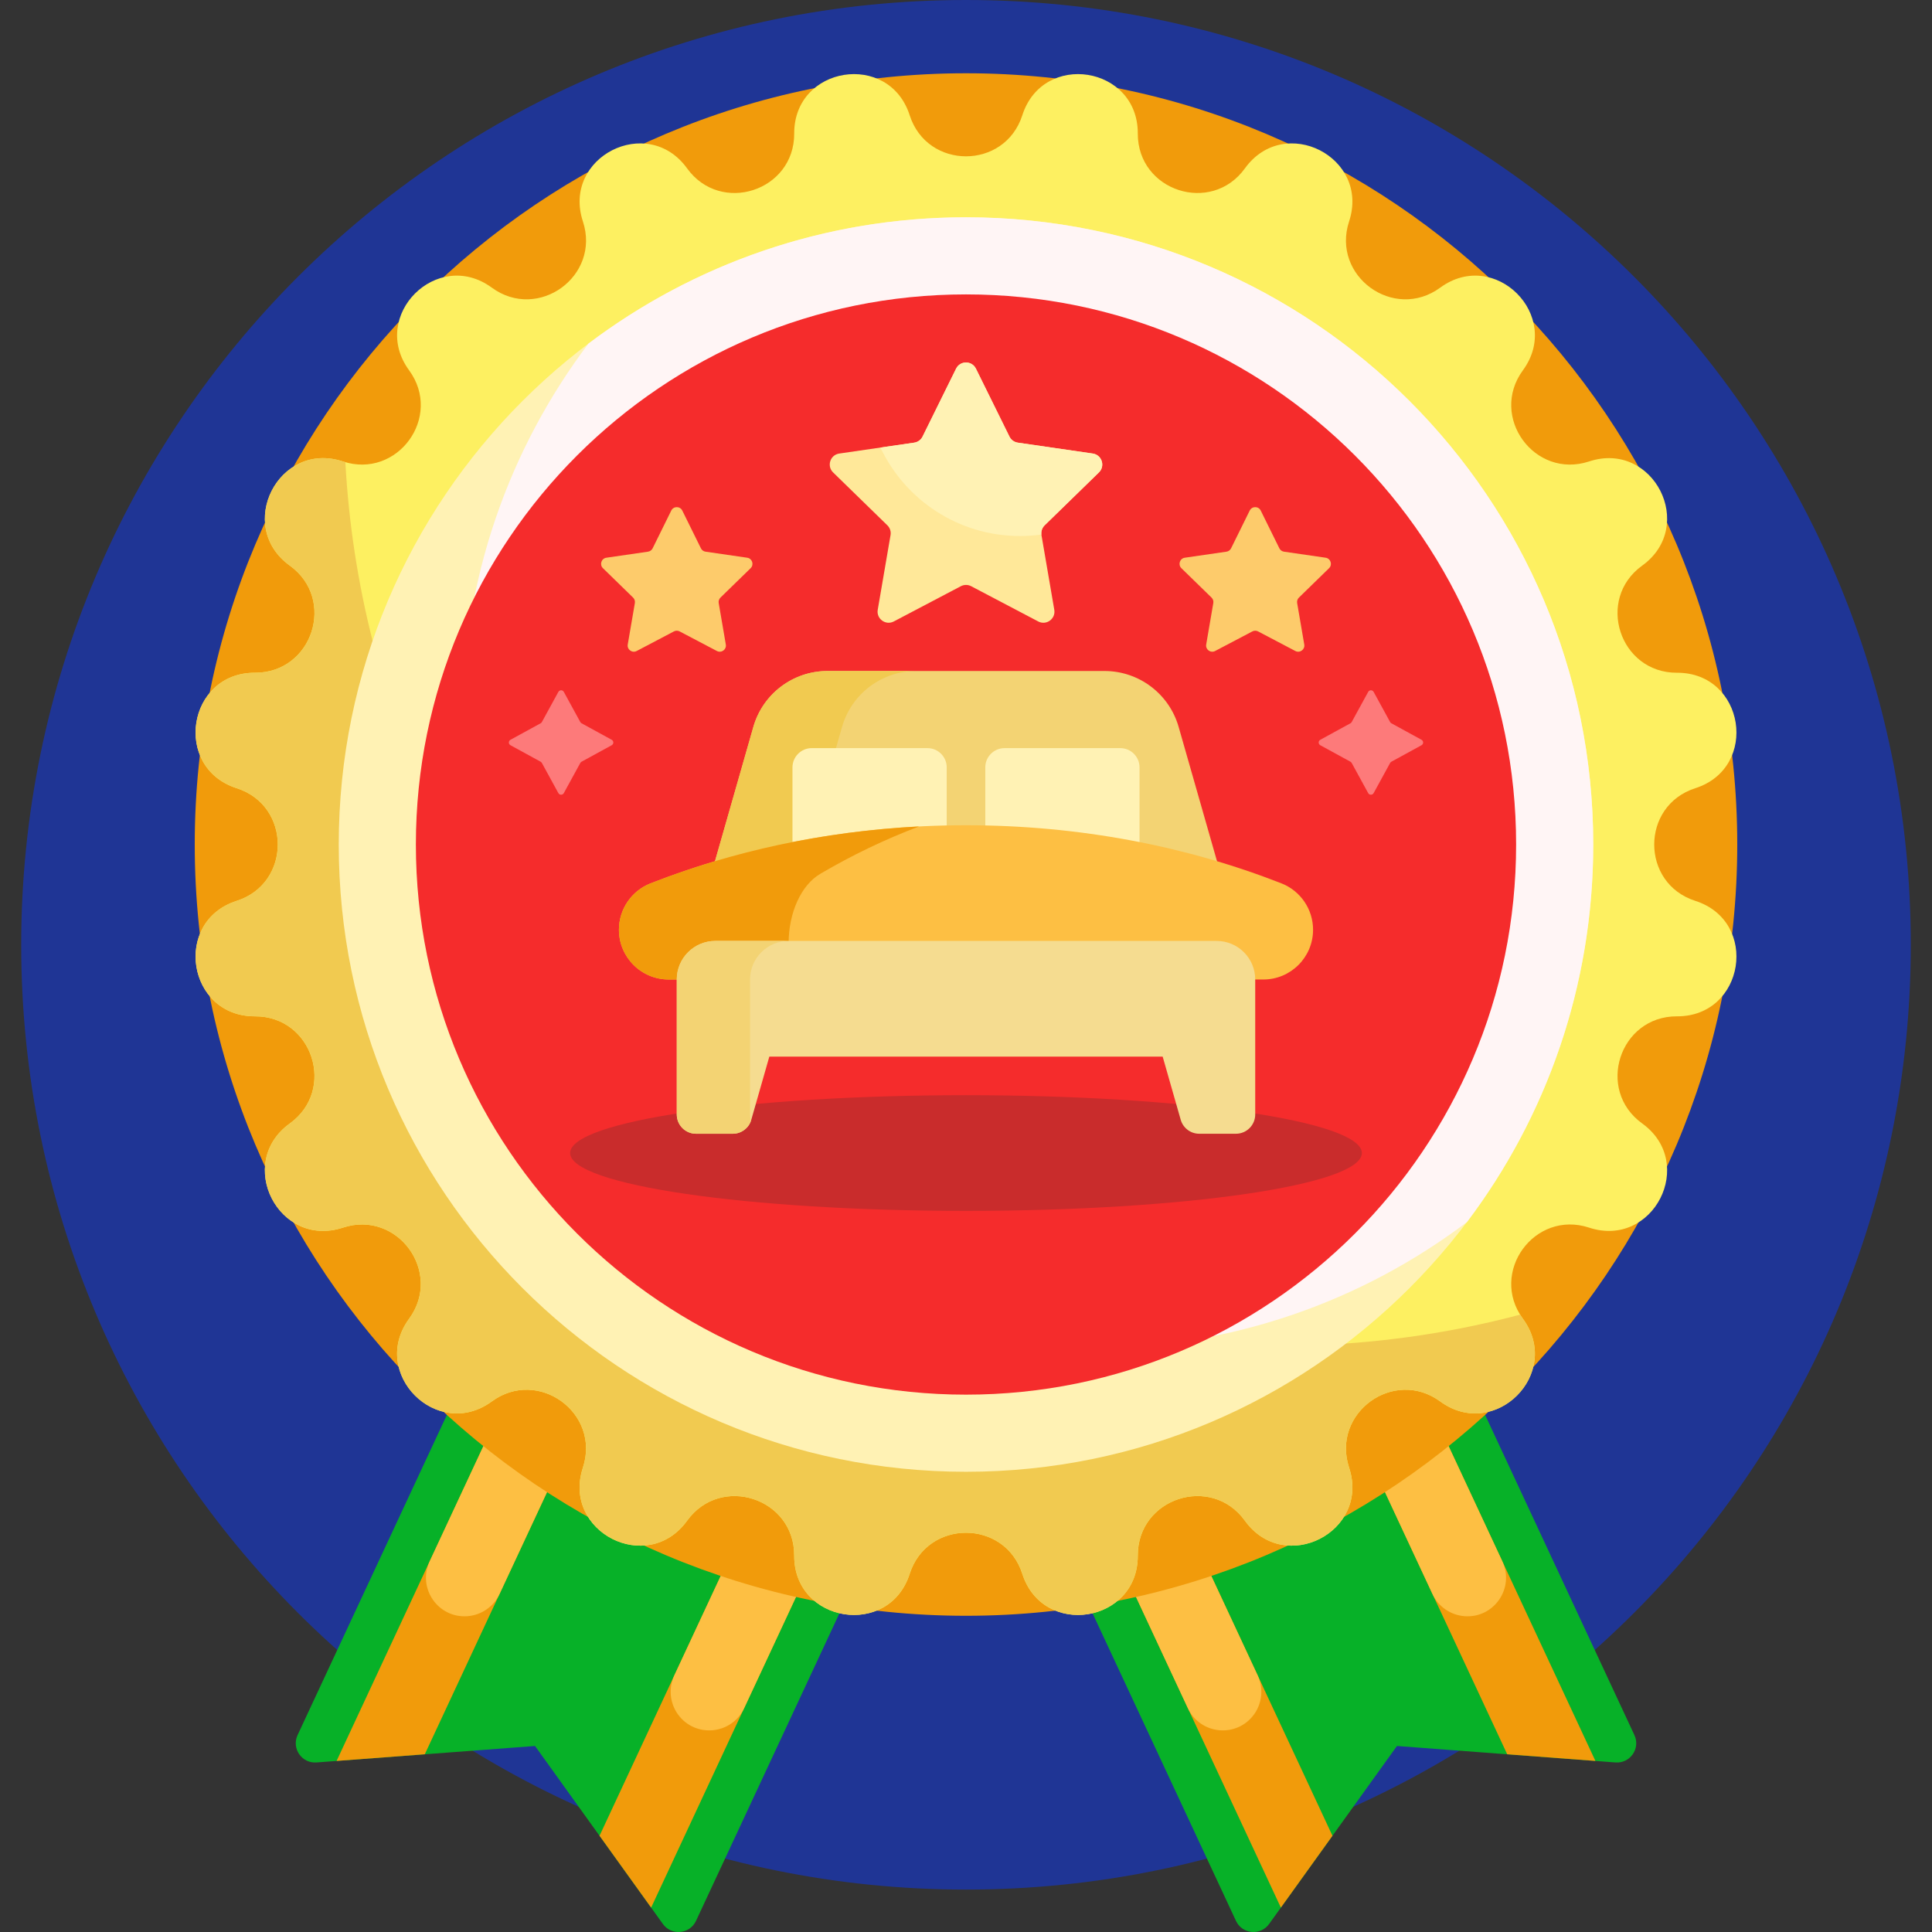 <svg id="Capa_1" enable-background="new 0 0 501 501" height="512" viewBox="0 0 501 501" width="512" xmlns="http://www.w3.org/2000/svg"><rect x="0" y="0" width="501" height="501" fill="#333333" stroke="none"/><g><path d="m495.5 245c0 135.31-109.69 245-245 245s-245-109.69-245-245 109.69-245 245-245 245 109.69 245 245z" fill="#1f3595"/><path d="m77.17 449.934 69.08-148.144 103.319 48.178-69.081 148.144c-1.615 3.464-6.363 3.908-8.592.804l-33.153-46.154-56.666 4.271c-3.811.287-6.523-3.635-4.907-7.099zm346.66 0-69.08-148.144-103.32 48.179 69.081 148.144c1.615 3.464 6.363 3.908 8.592.804l33.153-46.154 56.666 4.271c3.812.286 6.524-3.636 4.908-7.1z" fill="#07b128"/><path d="m110.154 454.917-22.871 1.724 69.843-149.779 18.126 8.452zm128.54-110.02-18.126-8.452-65.098 139.603 13.381 18.628zm152.152 110.02 22.871 1.724-69.843-149.779-18.126 8.452zm-58.697 39.759 13.381-18.628-65.098-139.603-18.126 8.452z" fill="#f19b0b"/><path d="m121.221 419.105c-7.623.574-13.045-7.27-9.815-14.198l37.267-79.919c2.334-5.005 8.284-7.171 13.289-4.837 5.005 2.334 7.171 8.284 4.837 13.289l-37.267 79.919c-1.527 3.277-4.705 5.474-8.311 5.746zm71.754 23.838 37.267-79.919c2.334-5.005.169-10.955-4.837-13.289-5.005-2.334-10.955-.169-13.289 4.837l-37.267 79.919c-1.528 3.277-1.168 7.124.941 10.06 4.459 6.208 13.954 5.32 17.185-1.608zm186.804-23.838c7.623.574 13.045-7.27 9.815-14.198l-37.267-79.919c-2.334-5.005-8.284-7.171-13.289-4.837-5.005 2.334-7.171 8.284-4.837 13.289l37.267 79.919c1.527 3.277 4.705 5.474 8.311 5.746zm-54.569 25.445c2.109-2.937 2.469-6.783.941-10.06l-37.267-79.919c-2.334-5.005-8.284-7.171-13.289-4.837-5.005 2.334-7.171 8.284-4.837 13.289l37.267 79.919c3.231 6.929 12.726 7.817 17.185 1.608z" fill="#fdbf43"/><path d="m450.5 219c0 110.457-89.543 200-200 200s-200-89.543-200-200 89.543-200 200-200 200 89.543 200 200z" fill="#f19b0b"/><path d="m265.106 29.883c5.356-16.696 30.01-12.791 29.944 4.743-.056 14.918 19.059 21.128 27.782 9.027 10.253-14.224 32.494-2.891 27.013 13.764-4.663 14.17 11.597 25.984 23.632 17.17 14.146-10.359 31.797 7.291 21.438 21.438-8.814 12.036 3 28.296 17.17 23.632 16.655-5.481 27.988 16.76 13.764 27.013-12.102 8.723-5.891 27.838 9.027 27.782 17.534-.066 21.439 24.589 4.743 29.944-14.205 4.556-14.205 24.655 0 29.211 16.696 5.355 12.791 30.01-4.743 29.944-14.918-.056-21.128 19.059-9.027 27.782 14.224 10.253 2.891 32.494-13.764 27.013-14.17-4.663-25.984 11.597-17.17 23.632 10.359 14.146-7.291 31.797-21.438 21.438-12.036-8.814-28.296 3-23.632 17.17 5.481 16.655-16.76 27.988-27.013 13.764-8.723-12.102-27.838-5.891-27.782 9.027.066 17.534-24.589 21.439-29.944 4.743-4.556-14.205-24.655-14.205-29.211 0-5.355 16.696-30.01 12.791-29.944-4.743.056-14.918-19.059-21.128-27.782-9.027-10.253 14.224-32.494 2.891-27.013-13.764 4.663-14.17-11.597-25.984-23.632-17.17-14.146 10.359-31.797-7.291-21.438-21.438 8.814-12.036-3-28.296-17.17-23.632-16.655 5.481-27.988-16.76-13.764-27.013 12.102-8.723 5.891-27.838-9.027-27.782-17.534.066-21.439-24.589-4.743-29.944 14.205-4.556 14.205-24.655 0-29.211-16.696-5.355-12.791-30.01 4.743-29.944 14.918.056 21.128-19.059 9.027-27.782-14.224-10.253-2.891-32.494 13.764-27.013 14.17 4.663 25.984-11.597 17.17-23.632-10.359-14.146 7.291-31.797 21.438-21.438 12.036 8.814 28.296-3 23.632-17.17-5.481-16.655 16.76-27.988 27.013-13.764 8.723 12.102 27.838 5.891 27.782-9.027-.066-17.534 24.589-21.439 29.944-4.743 4.556 14.204 24.654 14.204 29.211 0z" fill="#fdf061"/><path d="m394.914 341.977c10.359 14.146-7.291 31.797-21.438 21.438-12.036-8.814-28.296 3-23.632 17.17 5.481 16.655-16.76 27.988-27.013 13.764-8.723-12.102-27.838-5.891-27.781 9.027.066 17.534-24.589 21.438-29.944 4.743-4.556-14.205-24.655-14.205-29.211 0-5.356 16.696-30.01 12.791-29.944-4.743.056-14.918-19.059-21.128-27.781-9.027-10.253 14.224-32.494 2.891-27.013-13.764 4.663-14.17-11.597-25.984-23.632-17.17-14.146 10.359-31.797-7.291-21.438-21.438 8.814-12.036-3-28.295-17.17-23.632-16.655 5.481-27.988-16.76-13.764-27.013 12.102-8.723 5.891-27.838-9.027-27.781-17.534.066-21.439-24.589-4.743-29.944 14.205-4.556 14.205-24.655 0-29.211-16.696-5.355-12.791-30.01 4.743-29.944 14.918.056 21.128-19.059 9.027-27.781-14.224-10.253-2.891-32.494 13.764-27.013.215.071.429.136.642.197 7.008 127.729 112.803 229.145 242.285 229.145 21.556 0 42.456-2.811 62.352-8.086.223.357.461.712.718 1.063z" fill="#f1ca50"/><path d="m413.156 219c0 89.832-72.824 162.656-162.656 162.656s-162.656-72.824-162.656-162.656 72.824-162.656 162.656-162.656 162.656 72.824 162.656 162.656z" fill="#fff2b4"/><path d="m413.156 219c0 36.757-12.192 70.665-32.753 97.903-27.238 20.561-61.146 32.753-97.903 32.753-89.832 0-162.656-72.824-162.656-162.656 0-36.757 12.192-70.665 32.753-97.903 27.238-20.561 61.146-32.753 97.903-32.753 89.832 0 162.656 72.824 162.656 162.656z" fill="#fff5f5"/><path d="m393.156 219c0 78.787-63.869 142.656-142.656 142.656s-142.656-63.869-142.656-142.656 63.869-142.656 142.656-142.656 142.656 63.869 142.656 142.656z" fill="#f52c2c"/><path d="m353.156 299c0 8.284-45.961 15-102.656 15s-102.656-6.716-102.656-15 45.961-15 102.656-15 102.656 6.716 102.656 15z" fill="#c92c2c"/><path d="m158.623 193.251-7.818 4.276c-.135.074-.247.186-.321.321l-4.276 7.818c-.306.56-1.111.56-1.417 0l-4.276-7.818c-.074-.135-.185-.247-.321-.321l-7.818-4.276c-.56-.306-.56-1.111 0-1.417l7.818-4.276c.135-.074.247-.186.321-.321l4.276-7.818c.306-.56 1.111-.56 1.417 0l4.276 7.818c.074.135.185.247.321.321l7.818 4.276c.56.306.56 1.111 0 1.417zm210-1.417-7.818-4.276c-.135-.074-.247-.186-.321-.321l-4.276-7.818c-.306-.56-1.111-.56-1.417 0l-4.276 7.818c-.074.135-.185.247-.321.321l-7.818 4.276c-.56.306-.56 1.111 0 1.417l7.818 4.276c.135.074.247.186.321.321l4.276 7.818c.306.56 1.111.56 1.417 0l4.276-7.818c.074-.135.185-.247.321-.321l7.818-4.276c.56-.306.56-1.111 0-1.417z" fill="#fd7a7a"/><path d="m253.076 95.601 8.694 17.615c.418.848 1.227 1.435 2.163 1.571l19.44 2.825c2.356.342 3.296 3.237 1.592 4.899l-14.067 13.712c-.677.66-.986 1.611-.826 2.542l3.321 19.361c.402 2.346-2.06 4.136-4.167 3.028l-17.387-9.141c-.837-.44-1.836-.44-2.673 0l-17.387 9.141c-2.107 1.108-4.57-.681-4.167-3.028l3.321-19.361c.16-.932-.149-1.882-.826-2.542l-14.067-13.712c-1.705-1.662-.764-4.557 1.592-4.899l19.44-2.825c.935-.136 1.744-.723 2.163-1.571l8.694-17.615c1.049-2.135 4.093-2.135 5.147 0z" fill="#ffe899"/><path d="m284.963 122.511-14.067 13.711c-.641.625-.952 1.511-.847 2.395-1.814.252-3.666.382-5.549.382-15.989 0-29.786-9.382-36.189-22.94l8.757-1.273c.935-.136 1.744-.723 2.163-1.571l8.694-17.615c1.054-2.135 4.098-2.135 5.151 0l8.694 17.615c.418.848 1.227 1.435 2.163 1.571l19.44 2.825c2.354.343 3.295 3.239 1.59 4.9z" fill="#fff2b4"/><path d="m194.644 147.348-7.814 7.617c-.376.367-.548.895-.459 1.412l1.845 10.755c.224 1.303-1.144 2.297-2.315 1.682l-9.658-5.078c-.465-.244-1.02-.244-1.485 0l-9.658 5.078c-1.17.615-2.539-.379-2.315-1.682l1.845-10.755c.089-.518-.083-1.046-.459-1.412l-7.814-7.617c-.947-.923-.424-2.531.884-2.721l10.798-1.569c.52-.075.969-.402 1.201-.873l4.829-9.785c.585-1.186 2.276-1.186 2.861 0l4.829 9.785c.232.471.682.797 1.201.873l10.799 1.569c1.309.189 1.832 1.798.885 2.721zm150 0c.947-.923.424-2.531-.884-2.721l-10.799-1.569c-.52-.075-.969-.402-1.201-.873l-4.829-9.785c-.585-1.186-2.276-1.186-2.861 0l-4.829 9.785c-.232.471-.682.797-1.201.873l-10.798 1.569c-1.309.19-1.831 1.798-.884 2.721l7.814 7.617c.376.367.548.895.459 1.412l-1.845 10.755c-.224 1.303 1.144 2.297 2.315 1.682l9.658-5.078c.465-.244 1.02-.244 1.485 0l9.658 5.078c1.17.615 2.538-.379 2.315-1.682l-1.845-10.755c-.089-.518.083-1.046.459-1.412z" fill="#fdcb6b"/><path d="m305.644 188.506 15.856 55.494h-142l15.856-55.494c2.453-8.586 10.301-14.506 19.23-14.506h71.828c8.93 0 16.777 5.92 19.23 14.506z" fill="#f3d373"/><path d="m218.356 188.506-15.856 55.494h-23l15.856-55.494c2.453-8.586 10.301-14.506 19.23-14.506h23c-8.93 0-16.777 5.92-19.23 14.506z" fill="#f1ca50"/><path d="m245.5 199v20c0 2.761-2.239 5-5 5h-30c-2.761 0-5-2.239-5-5v-20c0-2.761 2.239-5 5-5h30c2.761 0 5 2.239 5 5zm45-5h-30c-2.761 0-5 2.239-5 5v20c0 2.761 2.239 5 5 5h30c2.761 0 5-2.239 5-5v-20c0-2.761-2.239-5-5-5z" fill="#fff2b4"/><path d="m160.5 241.095c0-5.316 3.257-10.088 8.206-12.028 24.607-9.64 52.389-15.067 81.794-15.067s57.187 5.427 81.794 15.068c4.949 1.939 8.206 6.712 8.206 12.028 0 7.127-5.778 12.905-12.905 12.905h-154.19c-7.127-.001-12.905-5.779-12.905-12.906z" fill="#fdbf43"/><path d="m206.105 254h-32.701c-7.127 0-12.905-5.778-12.905-12.905 0-5.316 3.257-10.088 8.206-12.028 21.182-8.299 44.717-13.475 69.615-14.755-8.853 3.349-17.41 7.468-25.615 12.289-4.949 2.909-8.206 10.068-8.206 18.041.001 3.395.584 6.585 1.606 9.358z" fill="#f19b0b"/><path d="m185.5 244h130c5.523 0 10 4.477 10 10v35c0 2.761-2.239 5-5 5h-9.514c-2.232 0-4.194-1.48-4.808-3.626l-4.678-16.374h-102l-4.678 16.374c-.613 2.147-2.575 3.626-4.808 3.626h-9.514c-2.761 0-5-2.239-5-5v-35c0-5.523 4.477-10 10-10z" fill="#f5dc90"/><path d="m194.756 290.584c-.678 2.032-2.584 3.416-4.742 3.416h-9.514c-2.761 0-5-2.239-5-5v-35c0-5.523 4.477-10 10-10h19c-5.523 0-10 4.477-10 10v35c0 .554.09 1.086.256 1.584z" fill="#f3d373"/></g></svg>